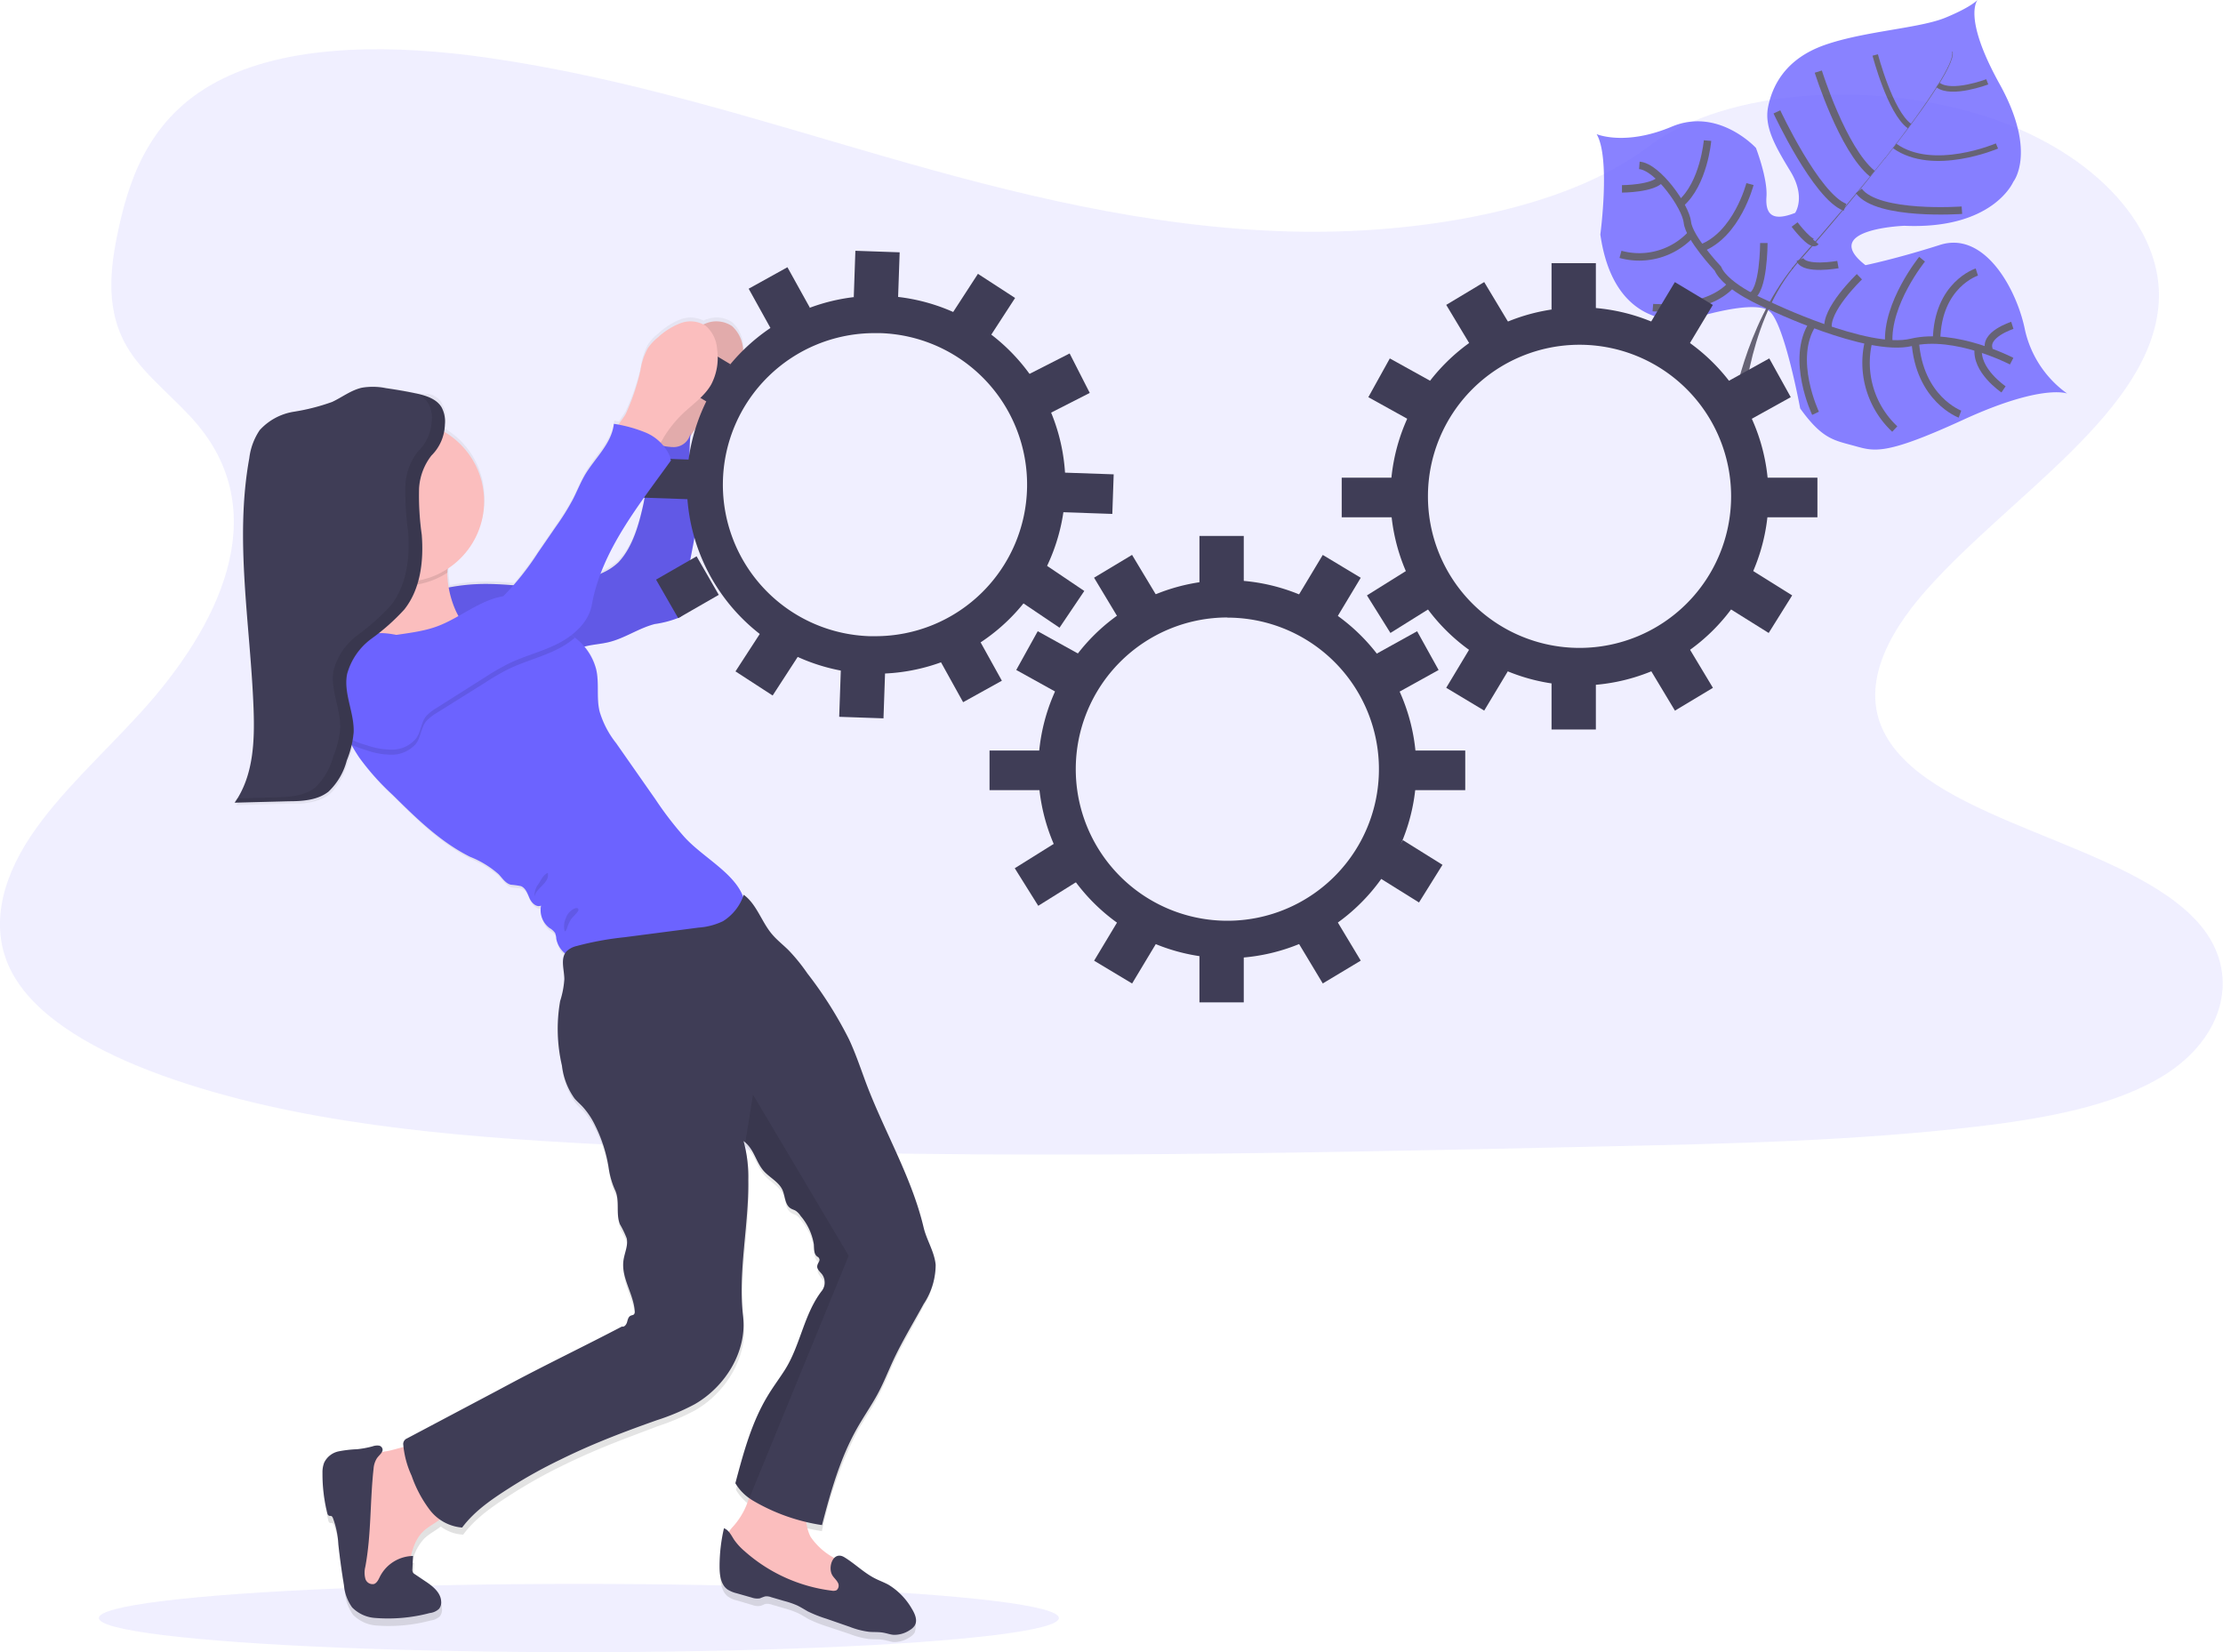 <svg id="Layer_1" data-name="Layer 1" xmlns="http://www.w3.org/2000/svg" xmlns:xlink="http://www.w3.org/1999/xlink" viewBox="0 0 298 221.49"><defs><style>.cls-1,.cls-3{fill:#6c63ff;}.cls-1,.cls-9{opacity:0.1;isolation:isolate;}.cls-2{opacity:0.8;}.cls-4{fill:#444053;}.cls-5,.cls-6{fill:none;stroke:#444053;stroke-miterlimit:10;}.cls-6{stroke-width:0.75px;}.cls-7{fill:url(#linear-gradient);}.cls-8{fill:#fbbebe;}.cls-10{fill:#3f3d56;}</style><linearGradient id="linear-gradient" x1="224.72" y1="-31.56" x2="224.72" y2="145.73" gradientTransform="matrix(1, 0, 0, -1, -95.23, 227.2)" gradientUnits="userSpaceOnUse"><stop offset="0" stop-color="gray" stop-opacity="0.25"/><stop offset="0.54" stop-color="gray" stop-opacity="0.12"/><stop offset="1" stop-color="gray" stop-opacity="0.1"/></linearGradient></defs><title>how-1</title><path class="cls-1" d="M224.14,69.94c-19.11-.49-37.3-5.08-54.68-10.09s-34.58-10.57-53.23-13.23c-12-1.71-25.71-1.95-35.37,2.83C71.56,54,68.55,62,66.94,69.35c-1.22,5.54-1.93,11.37,1.4,16.56,2.31,3.6,6.42,6.62,9.26,10.07,9.88,12,2.89,26.8-7.81,38.52-5,5.5-10.85,10.74-14.73,16.59s-5.66,12.56-2.27,18.53,11.37,10.36,20,13.48c17.62,6.35,38.38,8.17,58.63,9.2,44.82,2.28,89.87,1.29,134.81.29,16.63-.36,33.33-.73,49.69-2.65,9.09-1.06,18.46-2.75,25.06-6.81,8.37-5.16,10.45-13.9,4.84-20.37-9.41-10.85-35.43-13.55-42-25.2-3.62-6.41.1-13.55,5.36-19.5,11.29-12.76,30.21-24,31.2-38.53.68-10-8.41-20-22.47-24.78-14.74-5-35.18-4.34-46.05,3.88C260.69,67.1,241,70.36,224.14,69.94Z" transform="translate(-51 -38.9)"/><g class="cls-2"><path class="cls-3" d="M328.11,91.66s-3.33-1.35-13.92,3.51-11.92,4.24-14.66,3.49-4.27-.92-7.21-5c0,0-2.07-11.24-4.08-13s-10.53,1-10.53,1-10.22,2.35-12.18-11.32c0,0,1.38-10.29-.5-13.46,0,0,3.8,1.64,10.07-1s11.29,2.85,11.29,2.85,1.58,4.09,1.41,6.53.84,3.36,3.84,2.18c0,0,1.48-2.09-.61-5.54s-3.56-6-3-8.72,2.25-6.39,7.61-8.26,12.65-2.21,16.15-3.65,4.34-2.41,4.34-2.41-2.15,2.16,2.92,11.3,1.84,13.11,1.84,13.11-2.7,6.42-14.61,5.9c0,0-11.47.42-5.21,5.28,0,0,4-.81,10-2.72s10.31,6,11.39,11.43A14.33,14.33,0,0,0,328.11,91.66Z" transform="translate(-51 -38.9)"/><path class="cls-4" d="M312.69,45.82l.06,0c.46,1.75-4.67,8.75-9.05,14.33l-.05,0C309.83,52.23,313.06,47.16,312.69,45.82Z" transform="translate(-51 -38.9)"/><path class="cls-4" d="M303.74,60l0,.07c-3.51,4.46-7.91,9.77-11.43,13.7-.34.38-.67.77-1,1.18l-.11-.08c.33-.4.66-.8,1-1.18C295.76,69.72,300.24,64.42,303.74,60Z" transform="translate(-51 -38.9)"/><path class="cls-4" d="M291.33,74.73l.07.11c-6.41,8-6.84,20.45-6.85,20.56l-1.36-1.55C283.21,93.72,284.87,82.79,291.33,74.73Z" transform="translate(-51 -38.9)"/><path class="cls-5" d="M320.67,87.32s-7.56-3.94-13.45-2.52-19.17-5-19.17-5-5.63-2.29-6.77-4.9c0,0-3.86-4.09-4.08-6.2s-4-7.44-6.44-7.63" transform="translate(-51 -38.9)"/><path class="cls-5" d="M319.58,91.1s-3.81-2.56-3.37-5.56" transform="translate(-51 -38.9)"/><path class="cls-5" d="M313.74,94.42s-5.45-2-6-9.75" transform="translate(-51 -38.9)"/><path class="cls-5" d="M305,96.42a12.18,12.18,0,0,1-3.48-11.86" transform="translate(-51 -38.9)"/><path class="cls-5" d="M294.38,94.31s-3.46-7.27-.38-12" transform="translate(-51 -38.9)"/><path class="cls-5" d="M320.76,82.52s-3.94,1.25-3.09,3.33" transform="translate(-51 -38.9)"/><path class="cls-5" d="M316,75.37s-5.27,1.67-5.4,9.13" transform="translate(-51 -38.9)"/><path class="cls-5" d="M308.66,73.65s-4.8,5.92-4.46,11.3" transform="translate(-51 -38.9)"/><path class="cls-5" d="M300.26,76s-4.77,4.56-4.16,7.09" transform="translate(-51 -38.9)"/><path class="cls-5" d="M297.38,74.37s-4.47.8-5.09-.67" transform="translate(-51 -38.9)"/><path class="cls-5" d="M291.57,69s2.26,3,2.84,2.32" transform="translate(-51 -38.9)"/><path class="cls-5" d="M314,67.08s-11.27.82-13.82-2.58" transform="translate(-51 -38.9)"/><path class="cls-5" d="M289.2,53.9s5.29,11.35,9.13,12.79" transform="translate(-51 -38.9)"/><path class="cls-5" d="M294.75,48.5S298,58.93,302,62.19" transform="translate(-51 -38.9)"/><path class="cls-6" d="M318.7,58.47s-8.56,3.67-13.71,0" transform="translate(-51 -38.9)"/><path class="cls-6" d="M302.38,46.27s2,7.68,4.59,9.53" transform="translate(-51 -38.9)"/><path class="cls-6" d="M317.4,49.87s-4.81,1.82-6.61.42" transform="translate(-51 -38.9)"/><path class="cls-5" d="M287.45,71.48s0,6.68-1.82,7.16" transform="translate(-51 -38.9)"/><path class="cls-5" d="M272.57,80.14s7.23.62,10.56-3.11" transform="translate(-51 -38.9)"/><path class="cls-5" d="M285.59,63.58s-1.75,6.79-6.58,8.6" transform="translate(-51 -38.9)"/><path class="cls-5" d="M268.23,73a9.49,9.49,0,0,0,9.52-2.75" transform="translate(-51 -38.9)"/><path class="cls-5" d="M279.9,57.75s-.49,5.76-3.62,8.45" transform="translate(-51 -38.9)"/><path class="cls-5" d="M268.43,64.22s4.24,0,5.24-1.35" transform="translate(-51 -38.9)"/></g><ellipse class="cls-1" cx="77.6" cy="216.92" rx="64.35" ry="4.58"/><path class="cls-7" d="M165.87,230.9c.89-1.59,1.95-3.09,2.8-4.7s1.4-3,2.1-4.56c1.21-2.59,2.7-5,4-7.58a9.74,9.74,0,0,0,1.57-5.33c-.16-1.77-1.2-3.3-1.6-5-1.64-7-5.57-13.48-8-20.28-.61-1.72-1.21-3.45-2-5.12a53.53,53.53,0,0,0-5.61-8.93,23.8,23.8,0,0,0-2.48-3.09c-.74-.74-1.57-1.39-2.24-2.19-1.39-1.66-2-4-3.78-5.32a2.18,2.18,0,0,1-.09.23c-1.24-3.17-5.41-5.27-7.83-7.9a44.59,44.59,0,0,1-3.87-5.09l-5.27-7.6a12.79,12.79,0,0,1-2.19-4.22c-.45-1.89,0-3.89-.48-5.78a7.14,7.14,0,0,0-1.61-3l.16-.05c1-.27,2.07-.32,3.06-.56,2.17-.51,4.06-1.9,6.22-2.46a15,15,0,0,0,3.28-.88,2.72,2.72,0,0,0,1.27-2.9c-.7-3.7,1.25-7.46.92-11.22-.09-1-.35-2-.52-3.08a32.7,32.7,0,0,1-.19-7.27A16.12,16.12,0,0,1,146,94c1.33-1.28,2.91-2.36,3.84-4a7.73,7.73,0,0,0,.79-4.76,4.57,4.57,0,0,0-1.47-3.14,3.72,3.72,0,0,0-3.39-.4c-.16,0-.31.12-.46.18a3.9,3.9,0,0,0-3.05-.18,9.41,9.41,0,0,0-3,1.89,6.68,6.68,0,0,0-1.39,1.47,8.67,8.67,0,0,0-.95,3,29.49,29.49,0,0,1-2,5.85c-.16.33-.59.92-.94,1.49l-.63-.13c-.27,2.63-2.47,4.56-3.81,6.83-.66,1.1-1.11,2.31-1.7,3.45a33.29,33.29,0,0,1-2.24,3.6q-1.2,1.77-2.4,3.51a51.17,51.17,0,0,1-3.24,4.39c-1.09-.09-2.17-.17-3.25-.19a27.19,27.19,0,0,0-5.4.48,14.76,14.76,0,0,1-.2-1.89v-.11c0-.16,0-.34,0-.54a10.93,10.93,0,0,0-.52-18.48,6.65,6.65,0,0,0,.11-1v-.59a1.51,1.51,0,0,0,0-.3,4,4,0,0,0-.1-.59c0-.09,0-.19-.08-.29a2.35,2.35,0,0,0-.25-.53s0,0,0,0a2,2,0,0,0-.12-.19s0,0,0-.07l-.11-.12-.07-.08a.94.94,0,0,0-.1-.1l-.08-.07-.11-.1-.09-.07-.11-.08-.1-.06-.11-.07a.41.41,0,0,0-.11-.07l-.11-.06-.11-.06-.11,0-.13-.06-.11,0-.14-.06-.1,0-.16,0-.09,0-.17,0-.08,0-.18-.05-.07,0-.19,0-.06,0-.21,0h0l-.31-.06q-1.94-.41-3.9-.69a8.78,8.78,0,0,0-3.23-.06c-1.45.33-2.67,1.31-4,1.92a27.31,27.31,0,0,1-5.12,1.32,7.79,7.79,0,0,0-4.57,2.49,8.61,8.61,0,0,0-1.39,3.77c-2,11.11.16,22.51.58,33.8.16,4.4,0,9.1-2.53,12.7l7.25-.2c.35,0,.7,0,1.06,0s.71,0,1-.09a6.91,6.91,0,0,0,2.63-.78,4.74,4.74,0,0,0,1-.8,10.21,10.21,0,0,0,2-3.79c.16-.46.33-.92.47-1.39.06-.2.12-.39.17-.59l0-.1.08,0a18.15,18.15,0,0,0,1,1.63,35,35,0,0,0,4.46,5c3.17,3.14,6.41,6.34,10.38,8.36a12.47,12.47,0,0,1,3.81,2.37c.5.54.93,1.23,1.65,1.41.44.12.93,0,1.35.19.62.26.84,1,1.13,1.62s.93,1.24,1.55,1a3.08,3.08,0,0,0,1.16,3.08,2.29,2.29,0,0,1,.74.68,2.37,2.37,0,0,1,.16.79,3.07,3.07,0,0,0,1.12,1.91c-.58,1-.12,2.32-.1,3.51a12.85,12.85,0,0,1-.56,2.93,21.69,21.69,0,0,0,.24,8.71,9.53,9.53,0,0,0,1.7,4.45c.34.4.74.75,1.1,1.13a10.9,10.9,0,0,1,1.66,2.54,19.76,19.76,0,0,1,1.81,5.8,10.56,10.56,0,0,0,.86,2.92c.65,1.42.06,3.15.63,4.59a13,13,0,0,1,.91,1.88c.22,1-.3,2-.44,3-.33,2.35,1.36,4.52,1.51,6.88a.51.51,0,0,1-.08.4c-.12.13-.31.13-.47.2s-.37.54-.47.87-.36.71-.69.61c-4.85,2.59-9.87,5-14.72,7.59l-2.21,1.18-11.84,6.32a.86.86,0,0,0-.48.78c0,.14,0,.29,0,.42-.83.21-1.62.46-2.19.56l-.7.14a.77.77,0,0,0,.11-.3.59.59,0,0,0-.52-.59,2,2,0,0,0-.86.12,12.89,12.89,0,0,1-2.06.38,14.61,14.61,0,0,0-2.48.29,2.85,2.85,0,0,0-1.92,1.48,3.64,3.64,0,0,0-.21,1.39,21.49,21.49,0,0,0,.64,5.42.47.47,0,0,0,.22.34c.1,0,.23,0,.33,0a.41.41,0,0,1,.19.24,12,12,0,0,1,.74,3.61q.3,2.73.75,5.45a6.1,6.1,0,0,0,1.08,3,4.89,4.89,0,0,0,3.11,1.44,21.76,21.76,0,0,0,7.3-.67,2.16,2.16,0,0,0,1.23-.56,1.39,1.39,0,0,0,.29-1c0-1.21-1.16-2.07-2.16-2.75l-1.37-.95a.59.59,0,0,1-.3-.66l.09-1.8h-.26a6.4,6.4,0,0,1,1.7-3.34c.64-.59,1.47-1,2.14-1.54a5.3,5.3,0,0,0,3,1.09c1.77-2.38,4.26-4,6.76-5.6a67.42,67.42,0,0,1,6.27-3.51c1.74-.86,3.52-1.67,5.31-2.42,2.54-1.07,5.13-2,7.72-3a30.88,30.88,0,0,0,5.06-2.15c4.13-2.39,7.05-7.15,6.49-11.93-.7-6,.8-12.29.7-18.36a18.14,18.14,0,0,0-.63-5.24,3.27,3.27,0,0,1,.35.3c1.07,1,1.33,2.6,2.36,3.74.8.9,2,1.48,2.5,2.58.37.84.32,2,1.09,2.46.22.14.48.2.69.33a2.28,2.28,0,0,1,.65.7,7.78,7.78,0,0,1,1.75,3.84c0,.56,0,1.22.4,1.6.12.11.27.18.33.33s-.21.61-.27.94.36.8.64,1.18a1.85,1.85,0,0,1,0,2.19c-2.42,3.14-2.86,7.38-5,10.74-.73,1.16-1.55,2.26-2.26,3.43-2.18,3.61-3.28,7.75-4.34,11.84a6.48,6.48,0,0,0,1.81,2,10,10,0,0,1-2,3.73,10.72,10.72,0,0,0-.67.84,1.64,1.64,0,0,0-.66-.5,23.69,23.69,0,0,0-.59,5.17c0,1.14.16,2.45,1.09,3.11a3.57,3.57,0,0,0,1.21.5l2,.59a2,2,0,0,0,1.12.11c.24-.07.45-.21.7-.26a1.74,1.74,0,0,1,.78.1l1.75.51a13.15,13.15,0,0,1,1.73.61c.5.24,1,.55,1.45.82a17.94,17.94,0,0,0,2.53,1l3,1a11.28,11.28,0,0,0,2.61.68c.62.05,1.25,0,1.86.1s.92.25,1.39.3a3.66,3.66,0,0,0,2.18-.65,2.06,2.06,0,0,0,.64-.57,2.27,2.27,0,0,0-.37-2.3,9.17,9.17,0,0,0-3.12-3.25c-.54-.29-1.12-.51-1.67-.78-1.57-.77-2.75-2.05-4.24-2.93a1,1,0,0,0-1.27.09,8.67,8.67,0,0,1-3.25-2.89,6.62,6.62,0,0,1-.59-2c.7.17,1.4.3,2.1.41A54.47,54.47,0,0,1,165.87,230.9ZM137.51,105c-.06.33-.12.66-.19,1-.59,2.78-1.44,5.88-3.37,7.94a7.15,7.15,0,0,1-2.17,1.44l-.22.11A47.31,47.31,0,0,1,137.51,105Z" transform="translate(-51 -38.9)"/><path class="cls-8" d="M140.37,88.57a8.85,8.85,0,0,1,.95-3,6.78,6.78,0,0,1,1.4-1.48,9.35,9.35,0,0,1,3-1.87,3.77,3.77,0,0,1,3.4.39,4.56,4.56,0,0,1,1.49,3.12,7.7,7.7,0,0,1-.8,4.73c-.92,1.59-2.51,2.65-3.84,3.93a15.3,15.3,0,0,0-2.5,3.12,9.12,9.12,0,0,1-1.14,1.67,2.18,2.18,0,0,1-1.81.72A3.22,3.22,0,0,1,139,99c-.54-.47-2-1.33-2.06-2.08s1.11-2,1.39-2.59A29,29,0,0,0,140.37,88.57Z" transform="translate(-51 -38.9)"/><path class="cls-9" d="M140.37,88.57a8.85,8.85,0,0,1,.95-3,6.78,6.78,0,0,1,1.4-1.48,9.35,9.35,0,0,1,3-1.87,3.77,3.77,0,0,1,3.4.39,4.56,4.56,0,0,1,1.49,3.12,7.7,7.7,0,0,1-.8,4.73c-.92,1.59-2.51,2.65-3.84,3.93a15.3,15.3,0,0,0-2.5,3.12,9.12,9.12,0,0,1-1.14,1.67,2.18,2.18,0,0,1-1.81.72A3.22,3.22,0,0,1,139,99c-.54-.47-2-1.33-2.06-2.08s1.11-2,1.39-2.59A29,29,0,0,0,140.37,88.57Z" transform="translate(-51 -38.9)"/><path class="cls-3" d="M109.38,118.07a26,26,0,0,1,7.25-.88c4.08.06,8.28,1,12.17-.21a21.6,21.6,0,0,0,2.92-1.26,7.62,7.62,0,0,0,2.18-1.43c1.93-2.05,2.77-5.14,3.37-7.89a52.4,52.4,0,0,0,.92-8.4,6.36,6.36,0,0,0,3.18.84,2.29,2.29,0,0,0,2.22-2.06,34.08,34.08,0,0,0,.15,7.82c.17,1,.44,2,.53,3.06.33,3.73-1.63,7.46-.93,11.14a2.7,2.7,0,0,1-1.27,2.88,13.88,13.88,0,0,1-3.29.88c-2.16.55-4.05,1.93-6.22,2.44-1,.24-2.07.3-3.07.55-1.43.38-2.73,1.2-4.19,1.46-1.1.2-2.23.06-3.33.16s-1.91.33-2.88.36a8.26,8.26,0,0,1-6.16-3.06C111.36,122.7,110.36,120.22,109.38,118.07Z" transform="translate(-51 -38.9)"/><path class="cls-9" d="M109.38,118.07a26,26,0,0,1,7.25-.88c4.08.06,8.28,1,12.17-.21a21.6,21.6,0,0,0,2.92-1.26,7.62,7.62,0,0,0,2.18-1.43c1.93-2.05,2.77-5.14,3.37-7.89a52.4,52.4,0,0,0,.92-8.4,6.36,6.36,0,0,0,3.18.84,2.29,2.29,0,0,0,2.22-2.06,34.08,34.08,0,0,0,.15,7.82c.17,1,.44,2,.53,3.06.33,3.73-1.63,7.46-.93,11.14a2.7,2.7,0,0,1-1.27,2.88,13.88,13.88,0,0,1-3.29.88c-2.16.55-4.05,1.93-6.22,2.44-1,.24-2.07.3-3.07.55-1.43.38-2.73,1.2-4.19,1.46-1.1.2-2.23.06-3.33.16s-1.91.33-2.88.36a8.26,8.26,0,0,1-6.16-3.06C111.36,122.7,110.36,120.22,109.38,118.07Z" transform="translate(-51 -38.9)"/><path class="cls-10" d="M215.53,121.7A20.32,20.32,0,1,1,195.21,142h0a20.33,20.33,0,0,1,20.32-20.32m0-5A25.34,25.34,0,1,0,240.87,142h0A25.37,25.37,0,0,0,215.53,116.68Z" transform="translate(-51 -38.9)"/><rect class="cls-10" x="160.79" y="71.85" width="5.94" height="6.25"/><rect class="cls-10" x="226.12" y="114.53" width="6.25" height="5.94" transform="translate(-40.53 214.59) rotate(-59)"/><rect class="cls-10" x="236.55" y="124.67" width="6.25" height="5.94" transform="translate(-82.83 93.3) rotate(-29)"/><rect class="cls-10" x="236.84" y="153.04" width="5.94" height="6.25" transform="matrix(0.53, -0.85, 0.85, 0.53, -70.7, 237.88)"/><rect class="cls-10" x="188.43" y="124.51" width="5.94" height="6.25" transform="translate(-64.02 194.26) rotate(-61)"/><rect class="cls-10" x="188.13" y="153.19" width="6.25" height="5.94" transform="translate(-104.69 86.18) rotate(-32)"/><rect class="cls-10" x="198.85" y="114.37" width="5.94" height="6.25" transform="translate(-82.69 81.83) rotate(-31)"/><rect class="cls-10" x="160.79" y="128.13" width="5.94" height="6.25"/><rect class="cls-10" x="226.28" y="163.41" width="5.94" height="6.25" transform="translate(-104.02 102.96) rotate(-31)"/><rect class="cls-10" x="198.69" y="163.57" width="6.25" height="5.94" transform="translate(-95.87 214.86) rotate(-59)"/><rect class="cls-10" x="132.65" y="100.62" width="7.19" height="5.31"/><rect class="cls-10" x="189.23" y="100.62" width="7.19" height="5.31"/><path class="cls-10" d="M262.74,85.12a20.32,20.32,0,1,1-20.32,20.32h0a20.32,20.32,0,0,1,20.32-20.32m0-5a25.34,25.34,0,1,0,25.34,25.34h0A25.37,25.37,0,0,0,262.74,80.1Z" transform="translate(-51 -38.9)"/><rect class="cls-10" x="207.99" y="35.28" width="5.94" height="6.25"/><rect class="cls-10" x="273.33" y="77.95" width="6.25" height="5.94" transform="translate(13.71 237.32) rotate(-59)"/><rect class="cls-10" x="283.75" y="88.09" width="6.25" height="5.94" transform="translate(-59.17 111.6) rotate(-29)"/><rect class="cls-10" x="284.05" y="116.46" width="5.94" height="6.25" transform="translate(-17.49 260.72) rotate(-58)"/><rect class="cls-10" x="235.63" y="87.94" width="5.94" height="6.25" transform="translate(-7.72 216.7) rotate(-61)"/><rect class="cls-10" x="235.34" y="116.61" width="6.25" height="5.94" transform="translate(-78.13 105.64) rotate(-32)"/><rect class="cls-10" x="246.05" y="77.79" width="5.94" height="6.25" transform="translate(-57.1 100.92) rotate(-31)"/><rect class="cls-10" x="207.99" y="91.55" width="5.94" height="6.25"/><rect class="cls-10" x="273.49" y="126.84" width="5.94" height="6.25" transform="translate(-78.44 122.05) rotate(-31)"/><rect class="cls-10" x="245.9" y="126.99" width="6.25" height="5.94" transform="translate(-41.63 237.58) rotate(-59)"/><rect class="cls-10" x="179.86" y="64.04" width="7.19" height="5.31"/><rect class="cls-10" x="236.44" y="64.04" width="7.19" height="5.31"/><path class="cls-10" d="M168.32,83.56H169a20.32,20.32,0,0,1-.69,40.63h-.72a20.32,20.32,0,0,1,.7-40.63m0-5h0a25.34,25.34,0,0,0-.87,50.66l.88,0a25.34,25.34,0,0,0,.87-50.67h-.88Z" transform="translate(-51 -38.9)"/><rect class="cls-10" x="165.39" y="72.77" width="6.25" height="5.94" transform="translate(35.98 202.63) rotate(-88.01)"/><rect class="cls-10" x="179.76" y="76.88" width="6.25" height="5.94" transform="translate(-34.67 150.87) rotate(-57.01)"/><rect class="cls-10" x="189.82" y="87.38" width="6.25" height="5.94" transform="translate(-70.98 58.58) rotate(-27.01)"/><rect class="cls-10" x="189.13" y="115.72" width="5.94" height="6.25" transform="translate(-64.83 172.78) rotate(-56.01)"/><rect class="cls-10" x="141.73" y="85.54" width="5.94" height="6.25" transform="translate(-56.81 128.16) rotate(-59.01)"/><rect class="cls-10" x="140.01" y="114.66" width="6.27" height="5.96" transform="translate(-90.58 48.07) rotate(-29.89)"/><rect class="cls-10" x="152.5" y="75.77" width="5.94" height="6.25" transform="translate(-69.75 46.4) rotate(-29.01)"/><rect class="cls-10" x="163.44" y="129" width="6.25" height="5.94" transform="translate(-22.1 254.96) rotate(-88.01)"/><rect class="cls-10" x="178.22" y="125.74" width="5.94" height="6.25" transform="translate(-90.76 65.14) rotate(-29.01)"/><rect class="cls-10" x="150.65" y="124.94" width="6.25" height="5.94" transform="translate(-88.23 148.34) rotate(-57.01)"/><rect class="cls-10" x="137.39" y="99.46" width="5.31" height="7.19" transform="translate(-18.8 200.54) rotate(-88.01)"/><rect class="cls-10" x="193.94" y="101.42" width="5.31" height="7.19" transform="translate(33.83 258.95) rotate(-88.01)"/><path class="cls-8" d="M102.88,233.45a5.92,5.92,0,0,0-2.09.65A4.89,4.89,0,0,0,99,236.55a21.22,21.22,0,0,0-1.22,7.68,16.45,16.45,0,0,0,.78,6.21,4,4,0,0,0,1,1.63,3.76,3.76,0,0,0,1.42.69,3.93,3.93,0,0,0,3.34-.41c1-.8,1.28-2.21,1.5-3.49.29-1.72.7-3.54,2-4.74,1-.89,2.31-1.33,3-2.43.82-1.3.39-3-.14-4.46-.46-1.26-1.13-3.81-2.44-4.45S104.25,233.2,102.88,233.45Z" transform="translate(-51 -38.9)"/><path class="cls-8" d="M151.43,239.63a9.89,9.89,0,0,1-2.06,3.81c-.6.67-1.32,1.49-1,2.33a2.2,2.2,0,0,0,.55.73c4.33,4.24,10.38,6.3,16.39,7.05a.71.71,0,0,0,.29,0c.18-.08.22-.3.25-.5a6.58,6.58,0,0,0,0-1.88c-.3-1.48-1.58-2.5-2.84-3.31a8.93,8.93,0,0,1-3.34-2.92c-.88-1.64-.5-3.78-1.54-5.31a5.66,5.66,0,0,0-3.9-2c-.52-.08-1.62-.64-2.07-.38S151.59,239.12,151.43,239.63Z" transform="translate(-51 -38.9)"/><path class="cls-10" d="M102.29,233.29a.59.59,0,0,0-.52-.59,1.89,1.89,0,0,0-.85.11,13.23,13.23,0,0,1-2.07.38,15.7,15.7,0,0,0-2.48.29A2.78,2.78,0,0,0,94.45,235a3.6,3.6,0,0,0-.22,1.38,21.19,21.19,0,0,0,.65,5.38.42.42,0,0,0,.22.34c.1.05.22,0,.33.05a.5.5,0,0,1,.19.24,11.72,11.72,0,0,1,.74,3.59q.3,2.72.75,5.41a5.94,5.94,0,0,0,1.09,3,4.78,4.78,0,0,0,3.11,1.42,21.75,21.75,0,0,0,7.3-.66,2.14,2.14,0,0,0,1.24-.56,1.35,1.35,0,0,0,.29-1c-.06-1.21-1.16-2.07-2.17-2.73l-1.38-.93a.72.72,0,0,1-.24-.22.84.84,0,0,1-.07-.44l.09-1.77a5.07,5.07,0,0,0-4.43,2.75c-.19.38-.37.82-.77,1a1,1,0,0,1-1.2-.73,3.17,3.17,0,0,1,0-1.56c.81-4.33.62-8.79,1.11-13.17a3,3,0,0,1,.44-1.38C101.8,234,102.25,233.7,102.29,233.29Z" transform="translate(-51 -38.9)"/><path class="cls-10" d="M162.58,250.09c.2.34.52.59.71.94a.8.8,0,0,1-.15,1.06,1.08,1.08,0,0,1-.64.06,21.59,21.59,0,0,1-11.67-5.28,8.16,8.16,0,0,1-1.43-1.56c-.38-.59-.7-1.29-1.35-1.53a22.68,22.68,0,0,0-.59,5.13c0,1.14.15,2.44,1.08,3.09a4,4,0,0,0,1.21.5l2,.57a2.26,2.26,0,0,0,1.12.11,6.61,6.61,0,0,1,.7-.26,1.63,1.63,0,0,1,.79.1l1.75.51a11.76,11.76,0,0,1,1.73.59c.5.24,1,.55,1.45.81a18,18,0,0,0,2.54,1l3.08,1.07a10.73,10.73,0,0,0,2.62.67c.62.05,1.25,0,1.86.11s.92.25,1.39.29a3.7,3.7,0,0,0,2.19-.64,2,2,0,0,0,.63-.57c.45-.69.06-1.59-.37-2.29a9,9,0,0,0-3.12-3.21c-.54-.3-1.12-.51-1.67-.78-1.57-.76-2.76-2-4.25-2.91S161.92,249,162.58,250.09Z" transform="translate(-51 -38.9)"/><path class="cls-8" d="M119.3,126a12.72,12.72,0,0,1-5.45,2.12,21.26,21.26,0,0,1-3.09.17,78.87,78.87,0,0,1-12.83-1.07c1.69-1.86,3.4-3.84,4-6.28a10.4,10.4,0,0,0,.19-3.93,30,30,0,0,0-1.2-5,33.82,33.82,0,0,0,5.42-.14c1-.1,3.55-1,4.43-.33s.2,3,.19,4.06v.12a13.11,13.11,0,0,0,1,4.74A9,9,0,0,0,119.3,126Z" transform="translate(-51 -38.9)"/><path class="cls-9" d="M111,115.66a10.8,10.8,0,0,1-8.85,1.35,30.26,30.26,0,0,0-1.2-5,33.82,33.82,0,0,0,5.42-.13c1-.11,3.54-1,4.43-.33S111,114.58,111,115.66Z" transform="translate(-51 -38.9)"/><circle class="cls-8" cx="54.1" cy="67.21" r="10.8"/><path class="cls-3" d="M150.94,160.78a5,5,0,0,1-2.44,4.34,9.89,9.89,0,0,1-2.66.93c-4.94,1.18-10,2.15-15.07,1.86a8.09,8.09,0,0,1-3.2-.68,3.42,3.42,0,0,1-2-2.46,2.37,2.37,0,0,0-.16-.79,2.31,2.31,0,0,0-.75-.67,3,3,0,0,1-1.13-3c-.62.27-1.27-.35-1.55-1s-.52-1.35-1.14-1.61a9.9,9.9,0,0,0-1.36-.19c-.71-.18-1.14-.88-1.64-1.41a12.93,12.93,0,0,0-3.82-2.33c-4-2-7.22-5.18-10.39-8.31a33.72,33.72,0,0,1-4.47-5c-.36-.53-.68-1.06-1-1.62a45.1,45.1,0,0,1-2.49-5.7,6.48,6.48,0,0,1-.64-3.24c0-.1,0-.2.06-.3a6.21,6.21,0,0,1,1-2,8.32,8.32,0,0,1,4.43-3.64c1.89-.49,3.77.11,5.69.51a15.79,15.79,0,0,0,1.93.3,18,18,0,0,0,6-1l2.14-.59c1.07-.29,1.61-1.59,2.7-1.82a3.73,3.73,0,0,1,1.45.08,19.87,19.87,0,0,1,6.37,2.08,10.38,10.38,0,0,1,1.24.84,7.82,7.82,0,0,1,2.87,4.25c.45,1.86,0,3.86.48,5.73a12.58,12.58,0,0,0,2.2,4.19l5.27,7.53a45.6,45.6,0,0,0,3.89,5.06C145.6,154.26,150.86,156.59,150.94,160.78Z" transform="translate(-51 -38.9)"/><path class="cls-8" d="M136.85,88.57a8.85,8.85,0,0,1,1-3,6.78,6.78,0,0,1,1.4-1.48,9.24,9.24,0,0,1,3-1.87,3.75,3.75,0,0,1,3.39.39,4.52,4.52,0,0,1,1.49,3.12,7.7,7.7,0,0,1-.8,4.73c-.91,1.59-2.5,2.65-3.84,3.93a16,16,0,0,0-2.5,3.12,8.22,8.22,0,0,1-1.14,1.67,2.15,2.15,0,0,1-1.8.72,3.17,3.17,0,0,1-1.48-.87c-.55-.47-2-1.33-2.07-2.08s1.12-2,1.4-2.59A29.63,29.63,0,0,0,136.85,88.57Z" transform="translate(-51 -38.9)"/><path class="cls-10" d="M174.82,213.72c-1.36,2.5-2.85,4.94-4.06,7.52-.7,1.51-1.31,3.06-2.1,4.53s-1.91,3.09-2.8,4.67c-2.25,4-3.51,8.49-4.67,12.92a25.83,25.83,0,0,1-9.2-3.25,6.49,6.49,0,0,1-.55-.36,6.6,6.6,0,0,1-1.86-2c1.08-4.06,2.18-8.18,4.36-11.76.71-1.18,1.52-2.25,2.26-3.41,2.12-3.33,2.56-7.54,5-10.66a1.86,1.86,0,0,0,0-2.18c-.28-.36-.73-.7-.64-1.15s.4-.63.27-.93-.22-.23-.33-.34c-.42-.38-.36-1-.4-1.59a7.72,7.72,0,0,0-1.77-3.81,2.38,2.38,0,0,0-.65-.69c-.22-.14-.48-.19-.69-.33-.78-.48-.72-1.61-1.09-2.45-.49-1.1-1.71-1.66-2.51-2.55-1-1.14-1.27-2.73-2.36-3.72a2.52,2.52,0,0,0-.35-.3,18.2,18.2,0,0,1,.63,5.21c.1,6-1.4,12.25-.7,18.23.56,4.74-2.36,9.48-6.51,11.85a30.43,30.43,0,0,1-5.06,2.13c-2.6.92-5.18,1.87-7.73,2.93-1.79.74-3.57,1.55-5.31,2.41a66.21,66.21,0,0,0-6.28,3.47c-2.5,1.59-5,3.21-6.77,5.58a6.07,6.07,0,0,1-4.37-2.41,16.56,16.56,0,0,1-2.4-4.53,12.64,12.64,0,0,1-1.13-4.27.83.83,0,0,1,.51-.74l11.86-6.28,2.21-1.18c4.86-2.58,9.89-5,14.74-7.54.33.1.6-.27.69-.59s.17-.72.48-.86c.15-.08.35-.07.46-.2a.57.57,0,0,0,.09-.4c-.16-2.36-1.85-4.5-1.51-6.83.14-1,.65-2,.43-2.95a13.38,13.38,0,0,0-.9-1.87c-.59-1.43,0-3.15-.64-4.55a11.06,11.06,0,0,1-.86-2.91,19.52,19.52,0,0,0-1.81-5.76,10.51,10.51,0,0,0-1.67-2.52c-.35-.38-.76-.73-1.1-1.12a9.39,9.39,0,0,1-1.7-4.43,21.58,21.58,0,0,1-.24-8.65,12.17,12.17,0,0,0,.56-2.91c0-1.3-.59-2.83.32-3.77a2.9,2.9,0,0,1,1.32-.69,41.11,41.11,0,0,1,6.43-1.18l9.91-1.29a9.05,9.05,0,0,0,3.29-.86,6.63,6.63,0,0,0,2.78-3.54c1.74,1.27,2.39,3.63,3.78,5.27.67.8,1.51,1.44,2.25,2.18a24.21,24.21,0,0,1,2.48,3.06,53.76,53.76,0,0,1,5.61,8.88c.77,1.65,1.37,3.37,2,5.09,2.42,6.75,6.36,13.16,8,20.14.41,1.7,1.45,3.24,1.61,5A9.56,9.56,0,0,1,174.82,213.72Z" transform="translate(-51 -38.9)"/><path class="cls-9" d="M123,157.65a3.09,3.09,0,0,0-.36,1.46c.22-1.09,1.72-1.7,1.82-2.78,0-.5,0-.47-.35-.21C123.59,156.52,123.39,157.22,123,157.65Z" transform="translate(-51 -38.9)"/><path class="cls-9" d="M127.53,161a2.21,2.21,0,0,0-.68,1,2.51,2.51,0,0,0-.14,1.77c.22-.1.29-.38.36-.61a4.5,4.5,0,0,1,.47-1c.18-.29,1-1,1-1.26C128.52,160.35,127.75,160.8,127.53,161Z" transform="translate(-51 -38.9)"/><path class="cls-9" d="M128.06,124.4a11.28,11.28,0,0,1-2.28,1.51c-2.14,1.09-4.51,1.66-6.66,2.71a33,33,0,0,0-3.1,1.81l-6.4,4a6.77,6.77,0,0,0-1.41,1.08c-.77.82-.77,2.26-1.48,3.14a4.32,4.32,0,0,1-3.11,1.43,10,10,0,0,1-3.46-.59,18.06,18.06,0,0,1-2-.72,9.4,9.4,0,0,1-1.9-1.08A5.5,5.5,0,0,1,94,134.19a7.23,7.23,0,0,1,.38-2.88,11,11,0,0,1,.69-1.75,6.52,6.52,0,0,1,.54-.92c1.48-2.09,4.06-3.06,6.57-3.55,1.32-.25,2.66-.41,4-.63a14,14,0,0,0,1.93.29,18,18,0,0,0,6-.94l2.14-.59c1.07-.3,1.61-1.6,2.7-1.82a3.73,3.73,0,0,1,1.45.07,20.12,20.12,0,0,1,6.37,2.08A10.46,10.46,0,0,1,128.06,124.4Z" transform="translate(-51 -38.9)"/><path class="cls-3" d="M133.29,95.72c-.28,2.62-2.48,4.53-3.84,6.79-.65,1.1-1.11,2.3-1.7,3.43a32.89,32.89,0,0,1-2.24,3.57l-2.4,3.49a36.34,36.34,0,0,1-4.64,5.83c-3.15.53-5.78,2.87-8.76,4-2.39.91-5,1-7.49,1.52s-5.1,1.47-6.57,3.54a9.21,9.21,0,0,0-1.23,2.66,6.87,6.87,0,0,0-.38,2.88A5.5,5.5,0,0,0,96.28,137a12.41,12.41,0,0,0,3.88,1.81,10.19,10.19,0,0,0,3.46.59,4.18,4.18,0,0,0,3.11-1.44c.73-.92.7-2.32,1.48-3.14a6.64,6.64,0,0,1,1.41-1.07l6.41-4.06a32.65,32.65,0,0,1,3.09-1.79c2.15-1.06,4.52-1.62,6.66-2.71s4.14-2.87,4.56-5.23c1.31-7.26,6.33-13.37,10.63-19.37-.14,0-.1-.35-.15-.48a6.13,6.13,0,0,0-3.15-3.17A18.45,18.45,0,0,0,133.29,95.72Z" transform="translate(-51 -38.9)"/><path class="cls-10" d="M110.64,95.78a4,4,0,0,0-.45-2.28c-.71-1.18-2.2-1.6-3.54-1.88s-2.6-.49-3.91-.68a8.78,8.78,0,0,0-3.23-.06c-1.47.33-2.68,1.3-4,1.91a28,28,0,0,1-5.13,1.31,7.82,7.82,0,0,0-4.57,2.47,8.53,8.53,0,0,0-1.39,3.75c-2,11,.15,22.35.57,33.57.16,4.37,0,9-2.53,12.62l7.27-.19c1.86,0,3.86-.15,5.31-1.29a8.8,8.8,0,0,0,2.45-4.18,12.89,12.89,0,0,0,.92-3.74c.12-2.63-1.38-5.22-.88-7.82a8.7,8.7,0,0,1,3.28-4.77,28.35,28.35,0,0,0,4.4-3.92c2.18-2.76,2.6-6.52,2.33-10a37.33,37.33,0,0,1-.36-6.24,7.92,7.92,0,0,1,1.65-4.38A6.09,6.09,0,0,0,110.64,95.78Z" transform="translate(-51 -38.9)"/><path class="cls-9" d="M110.19,93.5c-.7-1.17-2.15-1.58-3.48-1.86A3.4,3.4,0,0,1,108.43,93a3.9,3.9,0,0,1,.45,2.27A6.1,6.1,0,0,1,107,99.46a7.92,7.92,0,0,0-1.65,4.38,38.42,38.42,0,0,0,.35,6.24c.28,3.5-.14,7.26-2.32,10A29.41,29.41,0,0,1,99,124a8.63,8.63,0,0,0-3.28,4.77c-.49,2.59,1,5.18.88,7.82a12.6,12.6,0,0,1-.93,3.74,8.83,8.83,0,0,1-2.44,4.17c-1.48,1.15-3.47,1.25-5.32,1.3l-5.14.13-.36.56,7.26-.19c1.86,0,3.86-.15,5.32-1.29a8.87,8.87,0,0,0,2.44-4.18,12.91,12.91,0,0,0,.93-3.74c.11-2.63-1.38-5.22-.89-7.82a8.8,8.8,0,0,1,3.28-4.77,28.42,28.42,0,0,0,4.41-3.92c2.18-2.76,2.59-6.52,2.32-10a38.42,38.42,0,0,1-.35-6.24,7.91,7.91,0,0,1,1.64-4.38,6,6,0,0,0,1.87-4.18A4,4,0,0,0,110.19,93.5Z" transform="translate(-51 -38.9)"/><path class="cls-9" d="M164.77,207.25l-13.33,32.52a6.52,6.52,0,0,1-1.86-2.05c1.08-4.05,2.18-8.17,4.36-11.75.71-1.18,1.52-2.26,2.26-3.41,2.12-3.34,2.56-7.55,5-10.67a1.85,1.85,0,0,0,0-2.17c-.28-.36-.73-.71-.64-1.16s.4-.62.27-.93c-.07-.15-.22-.23-.33-.33-.42-.38-.36-1-.4-1.59a7.68,7.68,0,0,0-1.77-3.81,2.55,2.55,0,0,0-.65-.7c-.22-.13-.48-.19-.69-.33-.78-.48-.72-1.61-1.09-2.44-.49-1.1-1.71-1.66-2.51-2.56-1-1.14-1.27-2.72-2.36-3.72l-.09-.23,1-6.27Z" transform="translate(-51 -38.9)"/></svg>